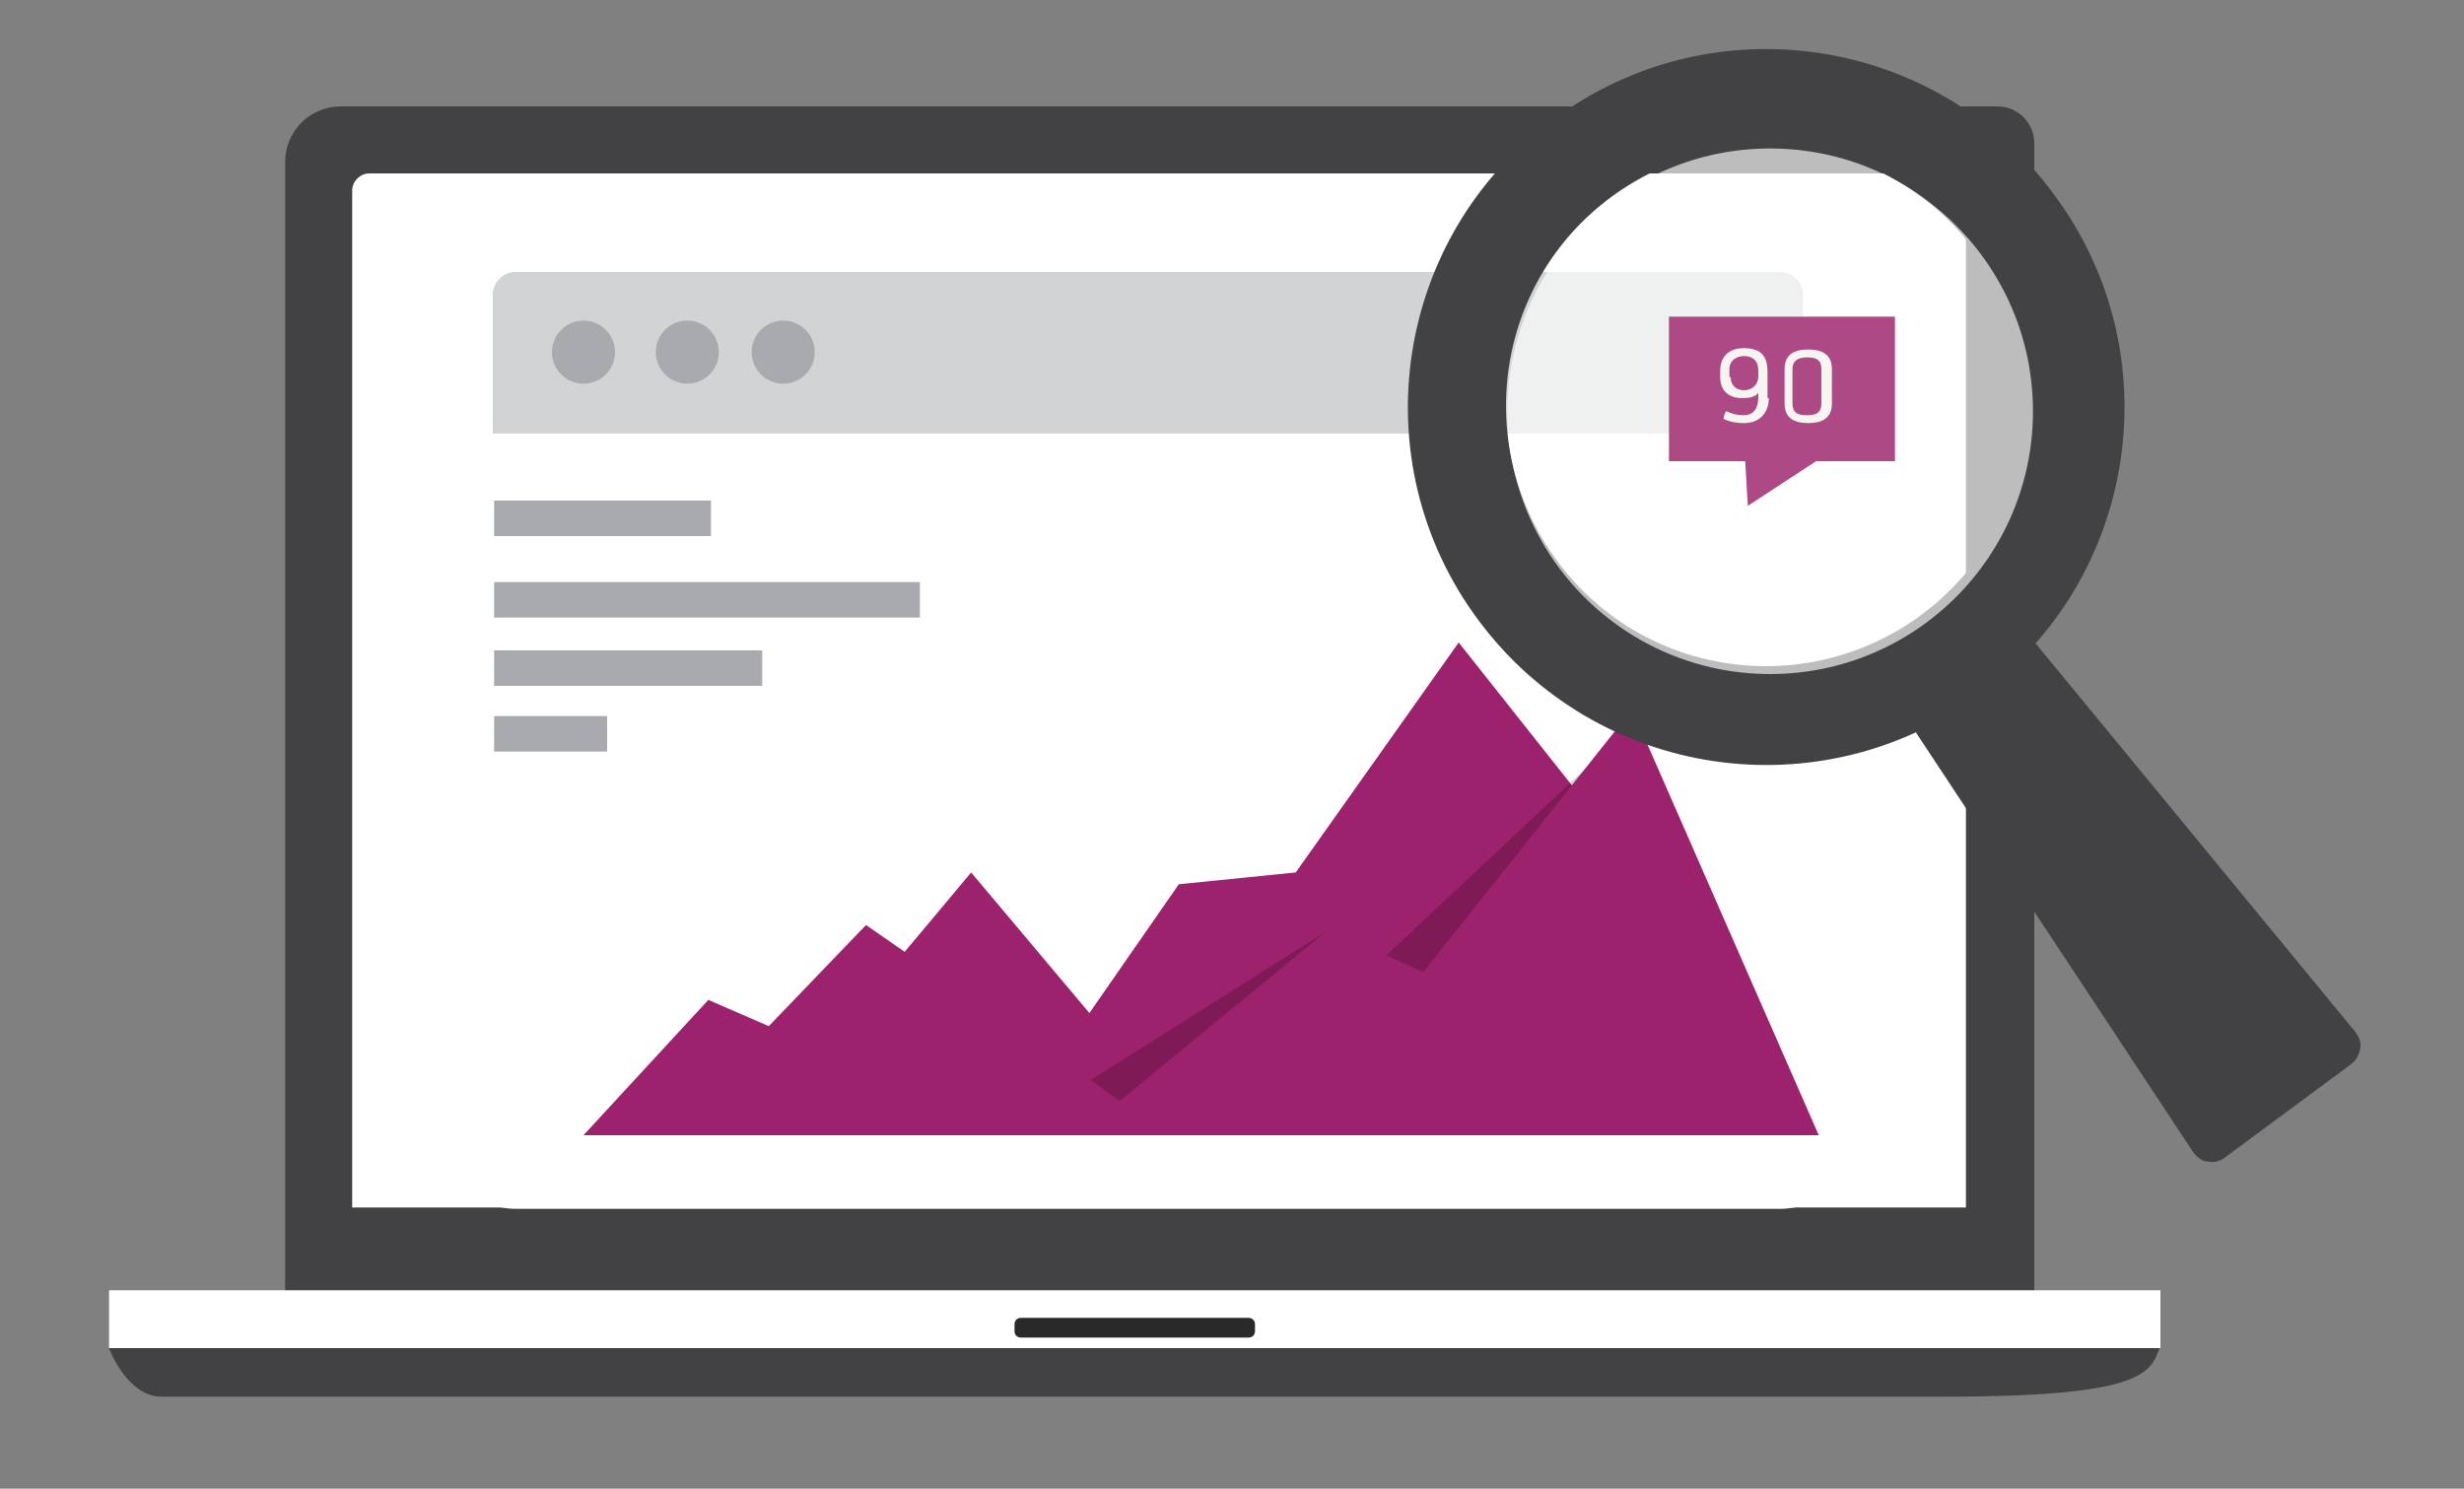 <?xml version="1.0" encoding="utf-8"?>
<!-- Generator: Adobe Illustrator 18.1.1, SVG Export Plug-In . SVG Version: 6.00 Build 0)  -->
<!DOCTYPE svg PUBLIC "-//W3C//DTD SVG 1.1//EN" "http://www.w3.org/Graphics/SVG/1.1/DTD/svg11.dtd">
<svg version="1.1" id="Layer_1" xmlns="http://www.w3.org/2000/svg" xmlns:xlink="http://www.w3.org/1999/xlink" x="0px" y="0px"
	 viewBox="0 0 187.5 113.3" enable-background="new 0 0 187.5 113.3" xml:space="preserve">
<rect x="0" y="0" width="187.5" height="113.3" fill="#808080" stroke="none"/>
<g>
	<path fill="#424143" d="M154.9,98.4H21.7V12.3c0-2.3,1.9-4.2,4.2-4.2h126.1c1.6,0,2.8,1.3,2.8,2.8V98.4z"/>
	<path fill="#FFFFFF" d="M26.8,91.9V14.5c0-0.7,0.6-1.3,1.3-1.3h120.2c0.7,0,1.3,0.6,1.3,1.3v77.4H26.8z"/>
	<path fill="#FFFFFF" d="M164.3,98.2H97.1c-7.5,0-16.5,0-21.7,0H8.3v4.4h156.1V98.2z"/>
	<path fill="#424143" d="M8.3,102.6L8.3,102.6c0,0.1,1.4,3.7,4,3.7h135.6c14.8,0,15.7-1.7,16.4-3.6v-0.1H8.3z"/>
	<path fill="#292929" d="M77.2,101.3c0,0.3,0.2,0.5,0.5,0.5H95c0.3,0,0.5-0.2,0.5-0.5v-0.5c0-0.3-0.2-0.5-0.5-0.5H77.7
		c-0.3,0-0.5,0.2-0.5,0.5V101.3z"/>
	<path fill="#FFFFFF" d="M39.2,92c-2.8,0-5.1-2.3-5.1-5.1V22.4c0-2.8,2.3-5.1,5.1-5.1h96.3c2.8,0,5.1,2.3,5.1,5.1v64.5
		c0,2.8-2.3,5.1-5.1,5.1H39.2z"/>
	<path fill="#D2D3D4" d="M37.5,33V22.4c0-0.9,0.8-1.7,1.7-1.7h96.3c0.9,0,1.7,0.8,1.7,1.7V33H37.5z"/>
	<circle fill="#A8AAAD" cx="44.4" cy="26.8" r="2.4"/>
	<circle fill="#A8AAAD" cx="52.3" cy="26.8" r="2.4"/>
	<circle fill="#A8AAAD" cx="59.6" cy="26.8" r="2.4"/>
	<rect x="37.6" y="38.1" fill="#A8AAAD" width="16.5" height="2.7"/>
	<rect x="37.6" y="44.3" fill="#A8AAAD" width="32.4" height="2.7"/>
	<rect x="37.6" y="49.5" fill="#A8AAAD" width="20.4" height="2.7"/>
	<rect x="37.6" y="54.5" fill="#A8AAAD" width="8.6" height="2.7"/>
	<polygon fill="#9D226D" points="121.3,61.9 111,48.9 98.6,66.4 89.7,67.3 82.9,77.1 73.9,66.4 59,84.2 123.8,84.2 	"/>
	<polygon opacity="0.2" fill="#010101" points="121.5,57.7 108.3,74 105.5,72.7 	"/>
	<polygon fill="#9D226D" points="44.4,86.4 53.9,76.1 58.5,78.1 65.9,70.4 85.2,83.8 100.9,70.9 108.3,74 124.2,54 138.4,86.4 	"/>
	<polygon opacity="0.2" fill="#010101" points="100.9,70.9 83,82.2 85.2,83.8 	"/>
	<g>
		<g>
			
				<rect x="145.1" y="47.5" transform="matrix(-0.804 0.595 -0.595 -0.804 298.626 4.157)" fill="#424143" width="7" height="7.7"/>
			<path fill="#424143" d="M166.9,87.7c0.3,0.4,0.7,0.7,1.1,0.7c0.5,0.1,0.9,0,1.3-0.3l9.6-7.1c0.4-0.3,0.6-0.7,0.7-1.2
				c0.1-0.5-0.1-0.9-0.4-1.3l-24.6-29.9c-0.6-0.7-1.6-0.8-2.3-0.3l-6.4,4.7c-0.7,0.5-0.9,1.6-0.4,2.3L166.9,87.7z"/>
			
				<rect x="144.6" y="50.2" transform="matrix(0.803 -0.595 0.595 0.803 -1.094 98.177)" fill="#424143" width="7.1" height="1.1"/>
		</g>
		<g>
			<path fill="#424143" d="M112.5,47.2c-9-12.1-6.4-29.2,5.7-38.1c12.1-9,29.2-6.4,38.1,5.7c9,12.1,6.4,29.2-5.7,38.1
				C138.5,61.8,121.5,59.3,112.5,47.2z M146.2,46.8c8.8-6.5,10.6-18.9,4.1-27.7c-6.5-8.8-18.9-10.6-27.7-4.1
				c-8.8,6.5-10.6,18.9-4.1,27.7C125,51.5,137.4,53.3,146.2,46.8z"/>
		</g>
		<circle opacity="0.65" fill="#FFFFFF" cx="134.7" cy="31.3" r="20"/>
	</g>
	<polygon fill="#AD4984" points="144.2,35.1 144.2,35.1 138.2,35.1 133,38.5 132.8,35.1 127,35.1 127,35.1 127,24.1 127,24.1 
		144.2,24.1 144.2,24.1 	"/>
	<g>
		<g>
			<path fill="#F7F5F2" d="M134.6,30.3c0,0.9-0.5,1.9-1.9,1.9c-0.8,0-1.3-0.2-1.5-0.3c-0.1,0,0-0.1,0-0.3c0.1-0.2,0.1-0.3,0.2-0.3
				c0.2,0.1,0.6,0.3,1.3,0.3c0.8,0,1.1-0.6,1.1-1.4v-0.3c-0.2,0.3-0.7,0.4-1.2,0.4c-1.1,0-1.7-0.6-1.7-1.6v-0.5c0-1,0.6-1.7,1.8-1.7
				c1.2,0,1.8,0.5,1.8,1.8V30.3z M131.7,28.7c0,0.7,0.5,1,1,1c0.5,0,1.1-0.3,1.1-1.1v-0.4c0-0.9-0.6-1.1-1.1-1.1
				c-0.5,0-1.1,0.3-1.1,1V28.7z"/>
			<path fill="#F7F5F2" d="M137.6,32.2c-1.1,0-1.8-0.4-1.8-1.5v-2.6c0-1.1,0.7-1.5,1.8-1.5c1.1,0,1.8,0.4,1.8,1.5v2.6
				C139.4,31.8,138.7,32.2,137.6,32.2z M138.6,28.1c0-0.8-0.5-0.9-1.1-0.9c-0.6,0-1.1,0.2-1.1,0.9v2.6c0,0.8,0.5,0.9,1.1,0.9
				c0.6,0,1.1-0.1,1.1-0.9V28.1z"/>
		</g>
	</g>
</g>
</svg>
